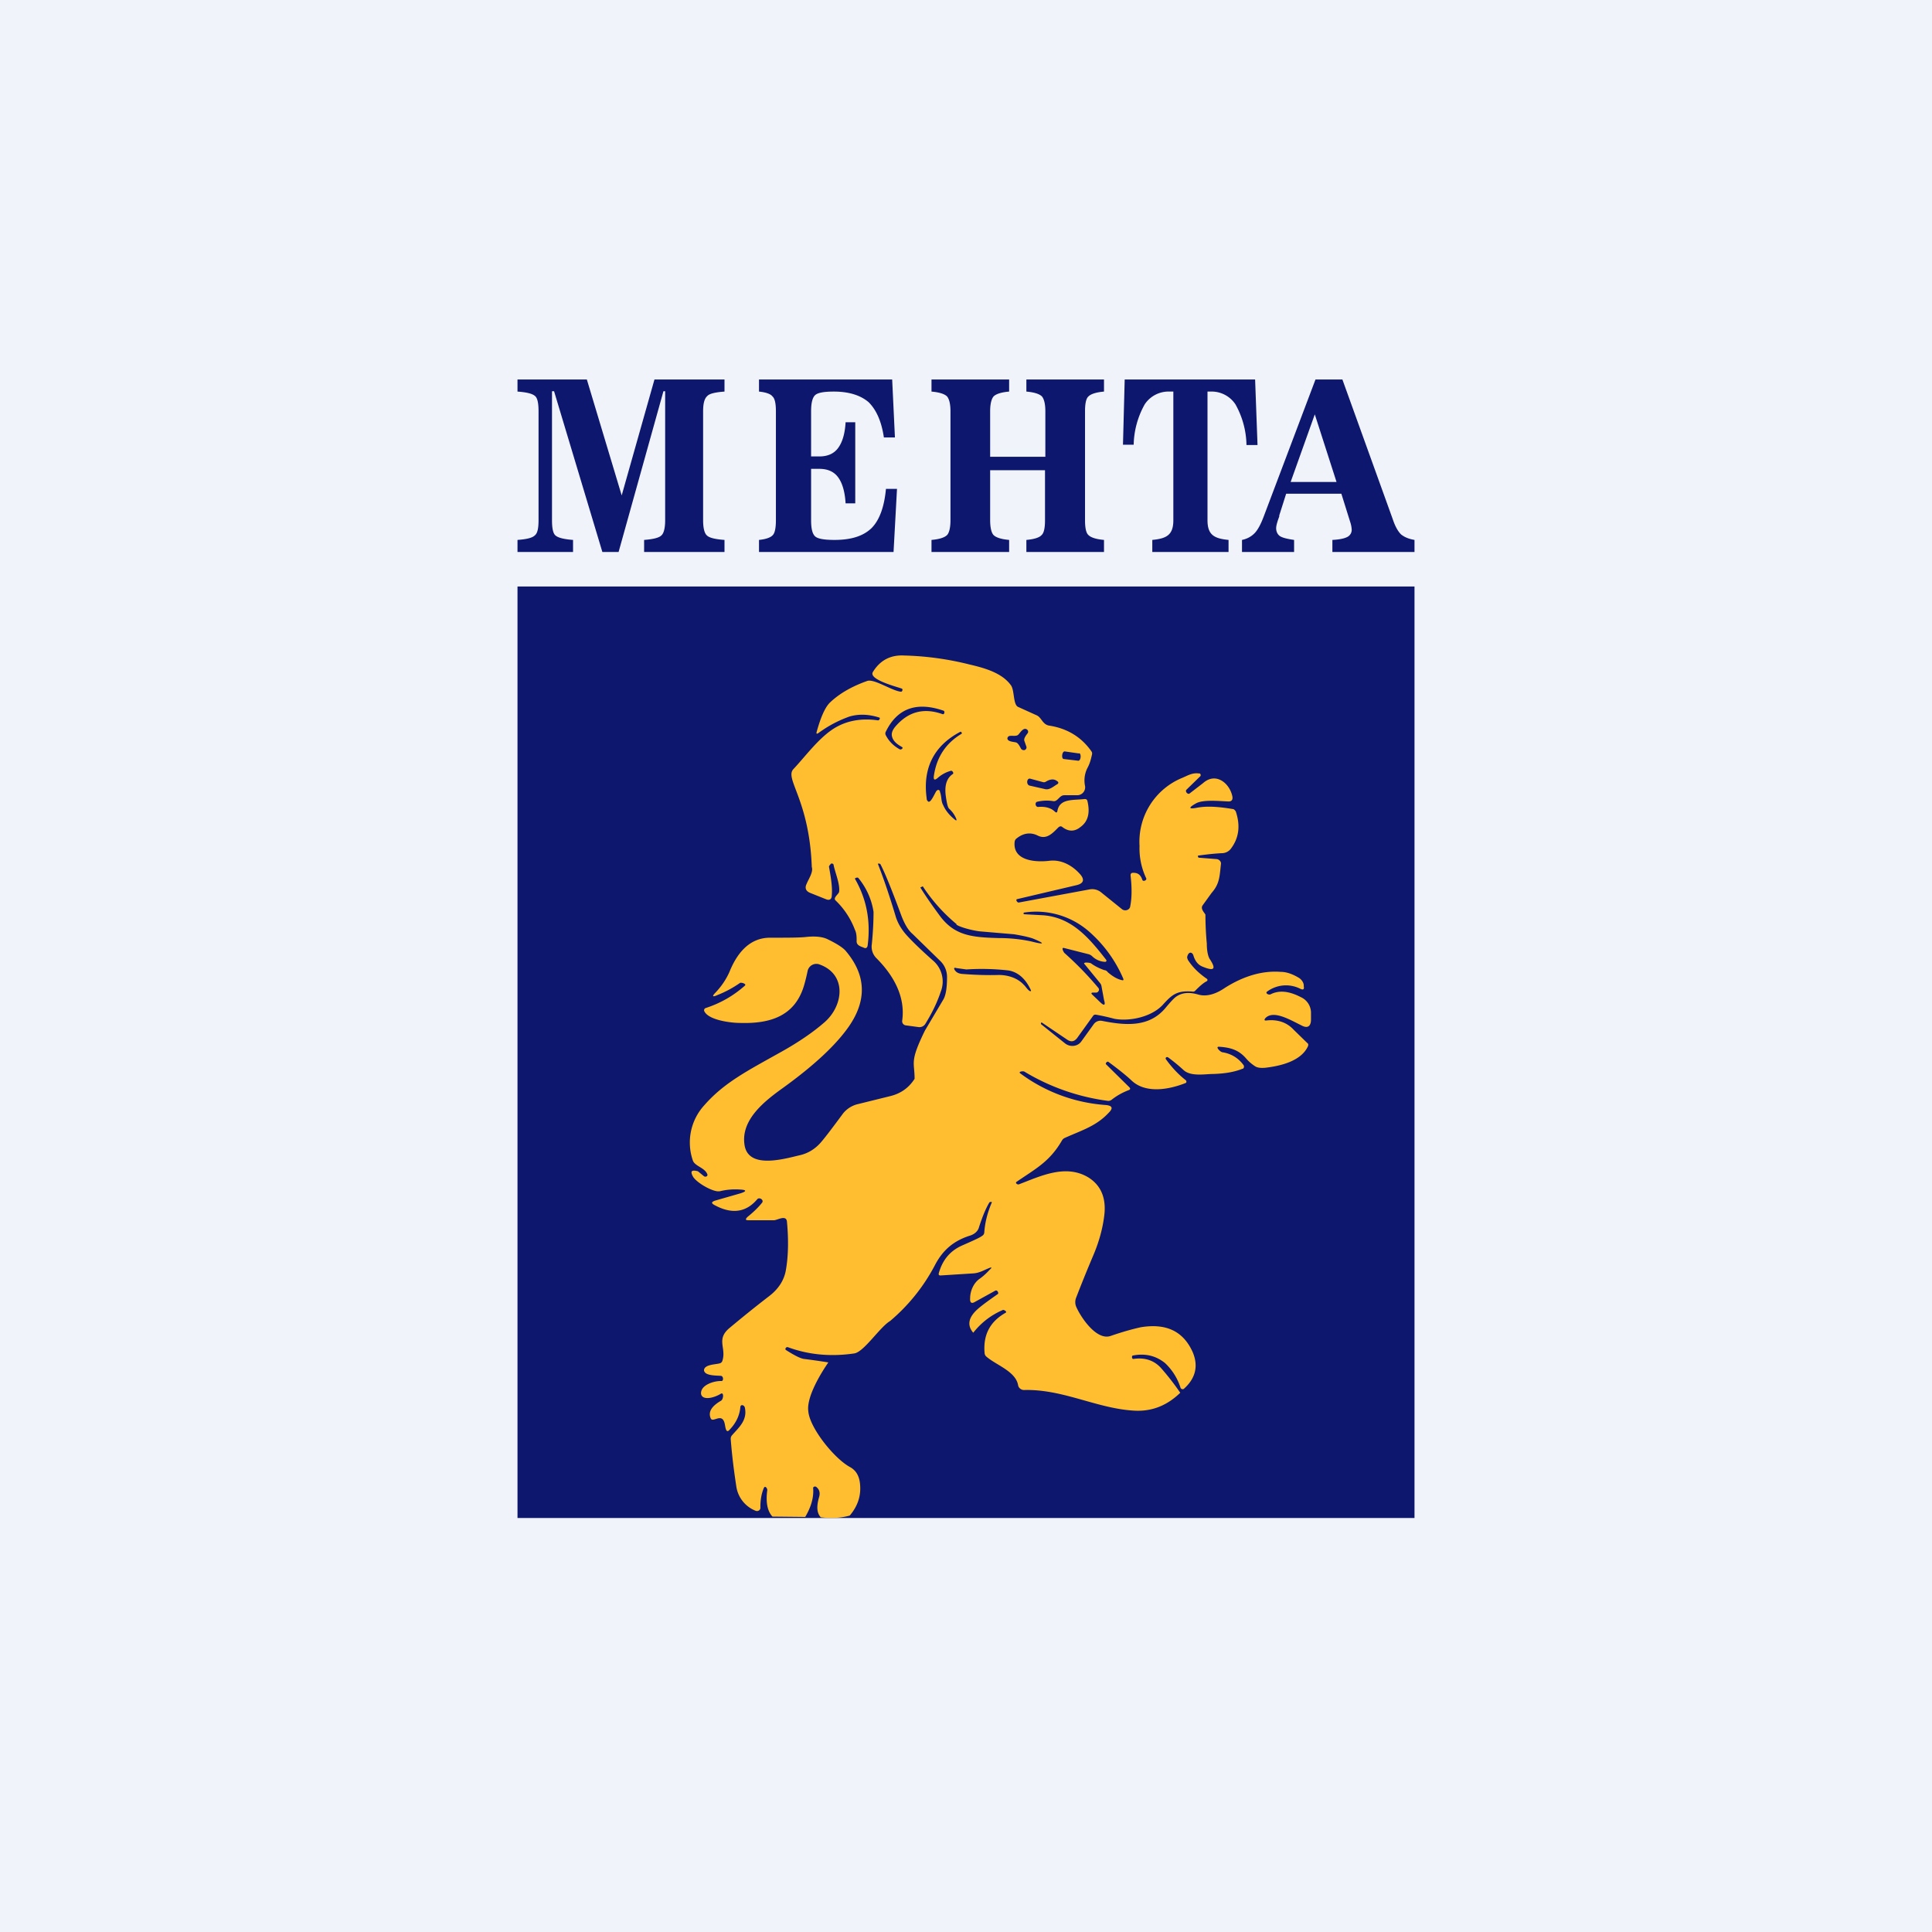 <!-- by TradingView --><svg width="56" height="56" viewBox="0 0 56 56" xmlns="http://www.w3.org/2000/svg"><path fill="#F0F3FA" d="M0 0h56v56H0z"/><path fill="#0D176E" d="M15 17h26v27H15z"/><path d="M34.31 40.26a.07.07 0 0 1-.06 0 .07.07 0 0 1-.03-.03 1.68 1.68 0 0 0-.45-.72c-.26-.21-.57-.29-.93-.22-.04 0-.04.1.01.1.33-.05.6.04.8.26.15.17.34.4.56.72-.37.36-.8.54-1.3.52-1.1-.05-2.08-.63-3.23-.6a.17.17 0 0 1-.11-.04.16.16 0 0 1-.06-.1c-.07-.4-.63-.58-.91-.82a.15.15 0 0 1-.06-.1c-.05-.53.15-.92.61-1.18.05-.03-.05-.09-.08-.08-.35.15-.63.37-.86.66-.17-.2-.15-.41.08-.64.1-.1.3-.25.63-.48.04-.02-.01-.13-.07-.1l-.58.32c-.11.07-.16.03-.15-.1 0-.21.1-.44.27-.56.1-.07.2-.16.3-.27.07-.06.06-.08-.03-.04-.13.05-.27.14-.45.15l-.95.06c-.04 0-.06-.02-.05-.06.11-.4.34-.66.68-.81.32-.14.52-.23.58-.28a.12.12 0 0 0 .06-.1c.02-.28.09-.57.22-.87 0-.02-.06-.01-.07 0-.12.2-.21.44-.3.71-.03.13-.14.22-.28.26-.46.15-.77.41-1 .85a5.4 5.4 0 0 1-1.3 1.62c-.3.18-.76.9-1.04.94-.68.1-1.32.04-1.92-.18-.05-.02-.1.05-.06.08.25.16.43.25.53.26a21.16 21.16 0 0 1 .7.1c-.24.35-.41.67-.51.95-.06.18-.09.34-.07.47.04.48.76 1.38 1.22 1.62.17.1.26.26.28.5.03.33-.07.63-.3.9-.25.07-.53.09-.84.05-.11-.12-.13-.3-.05-.58.04-.13.01-.23-.08-.3-.04-.03-.1 0-.09.04.02.27-.06.54-.23.83l-.95-.01c-.14-.15-.2-.4-.15-.77 0-.05-.06-.14-.1-.06-.07.17-.1.35-.1.56.01.08-.07.13-.14.1a.9.9 0 0 1-.56-.72c-.06-.4-.12-.84-.16-1.36 0-.04.01-.08.04-.11.19-.22.45-.43.37-.8-.02-.08-.12-.1-.13-.02-.02.25-.13.48-.33.68-.03.03-.06.03-.08-.01-.04-.09-.03-.2-.08-.28-.1-.17-.32.07-.37-.06-.1-.23.11-.4.3-.51.07-.04.09-.26-.01-.2-.11.07-.36.17-.5.1a.13.13 0 0 1-.07-.1c-.02-.26.39-.38.59-.37.07 0 .06-.14-.01-.15-.11-.01-.42 0-.48-.12a.08.08 0 0 1-.01-.07c.04-.14.33-.14.44-.17a.11.11 0 0 0 .09-.08c.12-.38-.2-.62.22-.96.36-.3.73-.6 1.12-.9.28-.21.45-.47.5-.77.07-.4.08-.88.03-1.4-.02-.21-.28-.04-.38-.04h-.73c-.1 0-.1-.03-.03-.1.15-.12.3-.26.42-.41.06-.08-.08-.17-.14-.1-.32.38-.73.44-1.22.18-.12-.06-.12-.1 0-.14l.73-.21c.19-.06.18-.1 0-.11a1.9 1.9 0 0 0-.6.05h-.07c-.22-.03-.6-.26-.7-.42-.09-.16-.05-.21.14-.16l.17.14c.05.04.13 0 .1-.06-.08-.19-.37-.23-.42-.4a1.6 1.6 0 0 1 .34-1.6c.58-.66 1.26-1 2.24-1.55.5-.28.92-.57 1.24-.85.56-.49.65-1.4-.16-1.68a.26.26 0 0 0-.33.19 5.3 5.3 0 0 1-.1.41c-.26.9-.98 1.13-1.87 1.1-.25 0-.92-.08-1.03-.35a.07.07 0 0 1 .04-.08c.43-.14.8-.35 1.14-.65.06-.05-.1-.1-.14-.08-.2.14-.42.26-.65.35-.15.07-.17.04-.06-.07.17-.18.3-.37.4-.59.2-.5.55-1 1.18-1 .5 0 .84 0 1.03-.02.27-.03.48-.01.63.06.27.13.46.25.54.35.59.7.61 1.43.08 2.19-.37.53-1 1.12-1.9 1.77-.53.38-1.23.92-1.12 1.65.1.71 1.12.42 1.58.31.24-.05.44-.17.6-.34.12-.13.34-.42.68-.88a.78.78 0 0 1 .44-.27l.93-.23c.28-.07.52-.22.7-.5 0-.5-.15-.48.3-1.4l.54-.91c.07-.13.1-.35.1-.64a.64.64 0 0 0-.19-.46l-.81-.79c-.13-.11-.23-.29-.32-.52-.27-.73-.47-1.23-.61-1.5-.01-.02-.09-.03-.07 0 .18.46.35.97.52 1.54.05.15.13.3.26.46.1.12.36.39.8.78a.8.8 0 0 1 .24.91c-.1.3-.24.6-.45.94a.2.2 0 0 1-.2.09l-.37-.05a.12.12 0 0 1-.1-.13c.1-.7-.25-1.32-.75-1.82a.47.47 0 0 1-.13-.4c.04-.4.05-.72.05-.94a2.02 2.02 0 0 0-.44-.98c-.02-.03-.1 0-.1.02.34.59.46 1.23.37 1.93-.01.07-.05.1-.11.07-.1-.04-.22-.07-.21-.2 0-.1 0-.22-.05-.32a2.3 2.3 0 0 0-.56-.85c-.08-.07.07-.17.1-.24.04-.22-.12-.58-.16-.8-.01-.03-.06-.04-.08-.02-.01.02-.06.06-.05.09.06.33.1.6.08.82 0 .12-.07.16-.18.11l-.45-.18c-.12-.05-.16-.14-.1-.26.05-.13.2-.34.15-.49-.07-1.96-.8-2.56-.53-2.84.34-.36.73-.9 1.18-1.18.36-.22.78-.3 1.27-.23.04 0 .07-.07.04-.08-.31-.1-.6-.11-.87-.03-.28.1-.59.25-.9.48-.05.03-.06.02-.05-.03.12-.44.25-.72.38-.85.27-.26.63-.47 1.08-.63.2-.08.73.29.99.31.03 0 .06-.07.02-.09-.13-.05-.97-.26-.84-.48.2-.33.5-.5.9-.48a8.6 8.6 0 0 1 1.9.26c.43.1.94.24 1.2.6.11.14.06.56.21.63l.53.24c.15.06.17.26.36.3.53.08.94.33 1.23.74.03.04.03.07.02.11-.04.17-.06.25-.14.4a.8.8 0 0 0-.06.5.23.23 0 0 1-.24.27h-.36c-.15 0-.19.2-.33.17a1.18 1.18 0 0 0-.46.02c-.07.02-.05.15.03.15.21-.02.38.03.49.14.04.03.06.03.07-.03.07-.36.45-.3.79-.34.05 0 .07.02.08.06.08.34.02.59-.2.75-.17.14-.35.14-.53 0-.04-.03-.07-.02-.11.01-.16.16-.34.37-.6.24-.2-.1-.41-.08-.61.08a.14.14 0 0 0-.06.1c-.06.55.6.6 1.01.55.34-.04.65.13.87.37.16.17.13.29-.1.34l-1.7.4c-.07.01 0 .11.04.1l2.05-.38a.41.41 0 0 1 .33.08l.62.5c.09.06.22.01.23-.09.05-.25.05-.55.01-.9 0-.04.02-.07.06-.07.14-.01.23.05.28.2.02.07.15.01.11-.05a2.02 2.02 0 0 1-.19-.93 2 2 0 0 1 1.23-1.97c.17-.07.3-.16.5-.13h.02c.03.03.03.07 0 .09l-.39.38c-.05.05.04.15.09.11l.39-.3c.37-.33.77 0 .85.38.02.1-.02.16-.13.15-.25-.01-.73-.06-.93.06-.23.13-.2.17.05.12.27-.05.6-.03 1.02.04.04 0 .07.04.09.07.14.42.09.78-.15 1.09a.33.33 0 0 1-.26.12c-.18.01-.4.03-.68.07-.02 0 0 .05.01.06l.51.04c.08 0 .15.07.14.14-.04.37-.04.58-.27.84l-.26.36c-.07.1.04.2.08.27a9.08 9.08 0 0 0 .04.84c0 .23.04.37.08.44.2.3.14.37-.2.23-.13-.05-.22-.16-.27-.33a.12.12 0 0 0-.04-.06c-.08-.06-.14.06-.14.13l.02.06c.14.22.33.4.55.55.03.02.02.06 0 .07-.1.05-.2.14-.32.26a.13.13 0 0 1-.05.04.14.14 0 0 1-.06 0c-.44-.03-.58.09-.85.39-.34.36-.98.48-1.4.4a6.1 6.1 0 0 0-.54-.12c-.04 0-.06.01-.08.04l-.46.64c-.08.1-.17.12-.28.05l-.74-.5c-.02-.02-.04.04-.02.05l.7.56c.15.11.36.08.46-.06l.36-.5a.24.24 0 0 1 .24-.1c.66.13 1.35.2 1.83-.36.15-.18.26-.3.32-.34.17-.12.38-.14.65-.06.22.06.48 0 .77-.2.54-.34 1.08-.5 1.61-.46.18 0 .36.07.54.18.07.05.12.12.13.2v.04c.02.09-.02.11-.1.07a.92.92 0 0 0-.96.08c-.07.05.05.11.1.08.24-.12.52-.1.87.08a.5.5 0 0 1 .3.45v.2c0 .2-.1.27-.28.17-.33-.16-.82-.46-1.05-.2-.03.05-.02.06.03.06.32-.04.6.05.8.27l.39.38c.03.02.04.05.02.1-.2.43-.8.57-1.24.62-.13.01-.23 0-.3-.05a1.2 1.2 0 0 1-.26-.23c-.22-.25-.47-.31-.78-.33-.11 0 .04.15.1.16.26.04.47.17.62.38.02.04 0 .1-.04.1-.25.1-.53.14-.85.15-.23 0-.64.08-.85-.11a5.32 5.32 0 0 0-.45-.37c-.04-.03-.1.01-.06.06.16.22.35.43.57.6.03.03.02.07 0 .08-.5.2-1.17.31-1.57-.07-.17-.16-.4-.34-.67-.54-.04-.03-.1.05-.07.07l.67.66c.04.04.04.07-.02.09-.18.07-.34.16-.48.27a.16.16 0 0 1-.11.04 6.26 6.26 0 0 1-2.43-.85c-.04-.02-.18 0-.12.05a4.7 4.7 0 0 0 2.49.92c.18.02.21.09.08.22-.36.39-.78.51-1.27.73a.18.18 0 0 0-.09.08c-.36.62-.77.82-1.32 1.2-.03.03.01.06.04.07h.03c.63-.24 1.36-.6 2.02-.2.38.24.53.63.45 1.16-.05.37-.16.75-.32 1.12a40.1 40.1 0 0 0-.49 1.21.35.35 0 0 0 .01.27c.15.33.6.98 1 .83.35-.12.64-.2.87-.25.74-.12 1.23.12 1.5.72.17.4.09.76-.26 1.07Zm-8.46-18.94c-.01-.09.03-.18.12-.28.37-.42.82-.53 1.35-.34.06.02.07-.09.03-.1-.78-.27-1.34-.07-1.67.6a.11.11 0 0 0 0 .12c.09.17.22.3.4.4.04.02.12-.04.06-.07-.18-.1-.27-.2-.29-.33Zm3.67-.03c-.05.06-.17.03-.24.04a.08.08 0 0 0-.08.07c0 .1.18.1.25.12.07.02.12.14.15.19.03.03.07.04.1.03a.08.08 0 0 0 .05-.1l-.06-.17c-.02-.07.06-.17.1-.22a.08.08 0 0 0-.03-.11c-.1-.06-.19.1-.24.15Zm-2.28 1.65c.06.14.03.28.1.4.07.16.19.3.34.42.04.03.05.03.04-.02a.8.8 0 0 0-.21-.3c-.04-.04-.07-.17-.1-.4-.03-.28.03-.48.2-.6.05-.02 0-.1-.04-.1a.95.95 0 0 0-.38.2c-.1.09-.14.07-.12-.06.08-.54.35-.94.8-1.21.03-.02-.02-.07-.03-.06-.77.4-1.1 1.06-.98 1.93 0 .04.01.06.04.09.08.07.21-.28.25-.31.04-.04.07-.03.1.02Zm4.04-1.1-.42-.06c-.08 0-.1.21-.03.22l.42.05c.08.01.1-.2.03-.22Zm-1.05.83-.37-.1c-.1-.02-.12.17-.02.2l.44.1c.13.04.25-.07.35-.13.06-.03.06-.07.01-.1-.09-.07-.2-.06-.33.02a.1.1 0 0 1-.08.01Zm-2.5 4.12a4.94 4.94 0 0 1-.97-1.08c0-.02-.03-.02-.05 0l-.03.01v.01c.18.29.38.57.58.84.42.55.92.6 1.68.62.37 0 .69.04.96.1.39.1.4.06.03-.09-.12-.04-.3-.08-.54-.12l-.94-.08c-.18-.01-.6-.11-.73-.2Zm3.74 1.11c.08 0 .12.01.15.02.12.09.25.15.39.2.04 0 .08.03.1.06.14.12.27.2.41.23.04.01.05 0 .04-.04a3.8 3.8 0 0 0-1.03-1.4 2.33 2.33 0 0 0-1.84-.52c-.03 0-.03.05 0 .05l.56.03c.81.07 1.3.63 1.82 1.3v.01a.03.03 0 0 1-.01.03l-.02.01a.57.57 0 0 1-.38-.16.26.26 0 0 0-.1-.06l-.71-.18c-.1-.03-.03.1 0 .14.36.32.69.66.99 1.02.02.03.02.06 0 .09a.08.08 0 0 1-.06.04h-.09c-.06 0-.07.02-.03.06l.22.21c.13.13.17.1.12-.06l-.07-.38a.2.2 0 0 0-.04-.1l-.45-.55c-.03-.03-.02-.04.03-.05Zm-1.79.65c.04.03.13.18.19.18.01 0 .02-.01.01-.03-.15-.33-.37-.52-.64-.57a6.87 6.87 0 0 0-1.23-.03l-.29-.04c-.06-.02-.08 0-.05.05.04.07.11.11.22.12.39.03.74.04 1.06.03.27 0 .55.09.73.29Z" fill="#FFBE2F"/><path d="M37.4 13.97h1.34l-.63-1.96-.7 1.96ZM36 16v-.35c.15-.03.27-.1.36-.19.09-.09.18-.25.27-.49l1.5-3.97h.78l1.46 4.05c.07.21.15.35.24.44.1.08.22.13.39.16V16h-2.38v-.35c.2-.01.35-.04.44-.09a.23.23 0 0 0 .12-.21.9.9 0 0 0-.05-.24l-.25-.8h-1.6l-.2.63v.03c-.06.16-.09.27-.09.34 0 .1.04.18.11.23.08.05.21.08.41.11V16H36ZM34 11.35h-.09a.83.83 0 0 0-.73.37 2.5 2.5 0 0 0-.32 1.17h-.31L32.6 11h3.78l.07 1.9h-.32a2.49 2.49 0 0 0-.32-1.18.83.83 0 0 0-.73-.37H35v3.73c0 .43.2.53.61.57V16H33.4v-.35c.41-.04.61-.14.61-.57v-3.73ZM29.25 11v.35c-.23.02-.38.07-.45.14-.06.07-.1.21-.1.43v1.32h1.6v-1.32c0-.22-.04-.36-.1-.43-.07-.07-.22-.12-.45-.14V11H32v.35c-.23.02-.38.07-.45.14-.07.06-.1.21-.1.43v3.16c0 .22.03.37.1.43.07.07.22.12.45.14V16h-2.25v-.35c.23-.02.38-.07.44-.14.07-.06.1-.21.1-.43v-1.45H28.7v1.45c0 .22.04.37.1.43.07.07.22.12.45.14V16H27v-.35c.23-.02.38-.07.45-.14.06-.06.1-.21.1-.43v-3.16c0-.22-.04-.36-.1-.43-.07-.07-.22-.12-.45-.14V11h2.25ZM22 16v-.35c.2-.02.34-.07.4-.14.06-.06.09-.21.09-.43v-3.16c0-.22-.03-.37-.1-.43-.05-.07-.19-.12-.39-.14V11h3.86l.08 1.68h-.32c-.07-.47-.22-.8-.44-1.02-.23-.2-.57-.31-1.01-.31-.28 0-.46.03-.54.1-.08.07-.12.23-.12.47v1.31h.24c.24 0 .42-.08.54-.24.12-.16.2-.4.22-.75h.28v2.35h-.28c-.02-.35-.1-.6-.22-.76-.12-.16-.3-.24-.54-.24h-.24v1.49c0 .25.04.4.12.47.08.07.27.1.56.1.48 0 .83-.11 1.07-.34.23-.23.37-.61.42-1.14H26L25.9 16H22ZM16.06 11.34H16v3.74c0 .23.03.38.1.44.08.07.25.11.51.13V16H15v-.35c.27-.02.43-.06.5-.13.08-.06.11-.21.11-.44v-3.16c0-.23-.03-.38-.1-.44-.08-.07-.24-.11-.51-.13V11h2.01l1.01 3.36.95-3.36H21v.35c-.27.02-.44.06-.5.13-.08.07-.12.21-.12.44v3.16c0 .23.04.38.11.44.07.07.24.11.51.13V16h-2.33v-.35c.26-.02.43-.06.5-.13.07-.06.11-.21.11-.44v-3.74h-.05L17.93 16h-.47l-1.4-4.66Z" fill="#0D176E"/></svg>